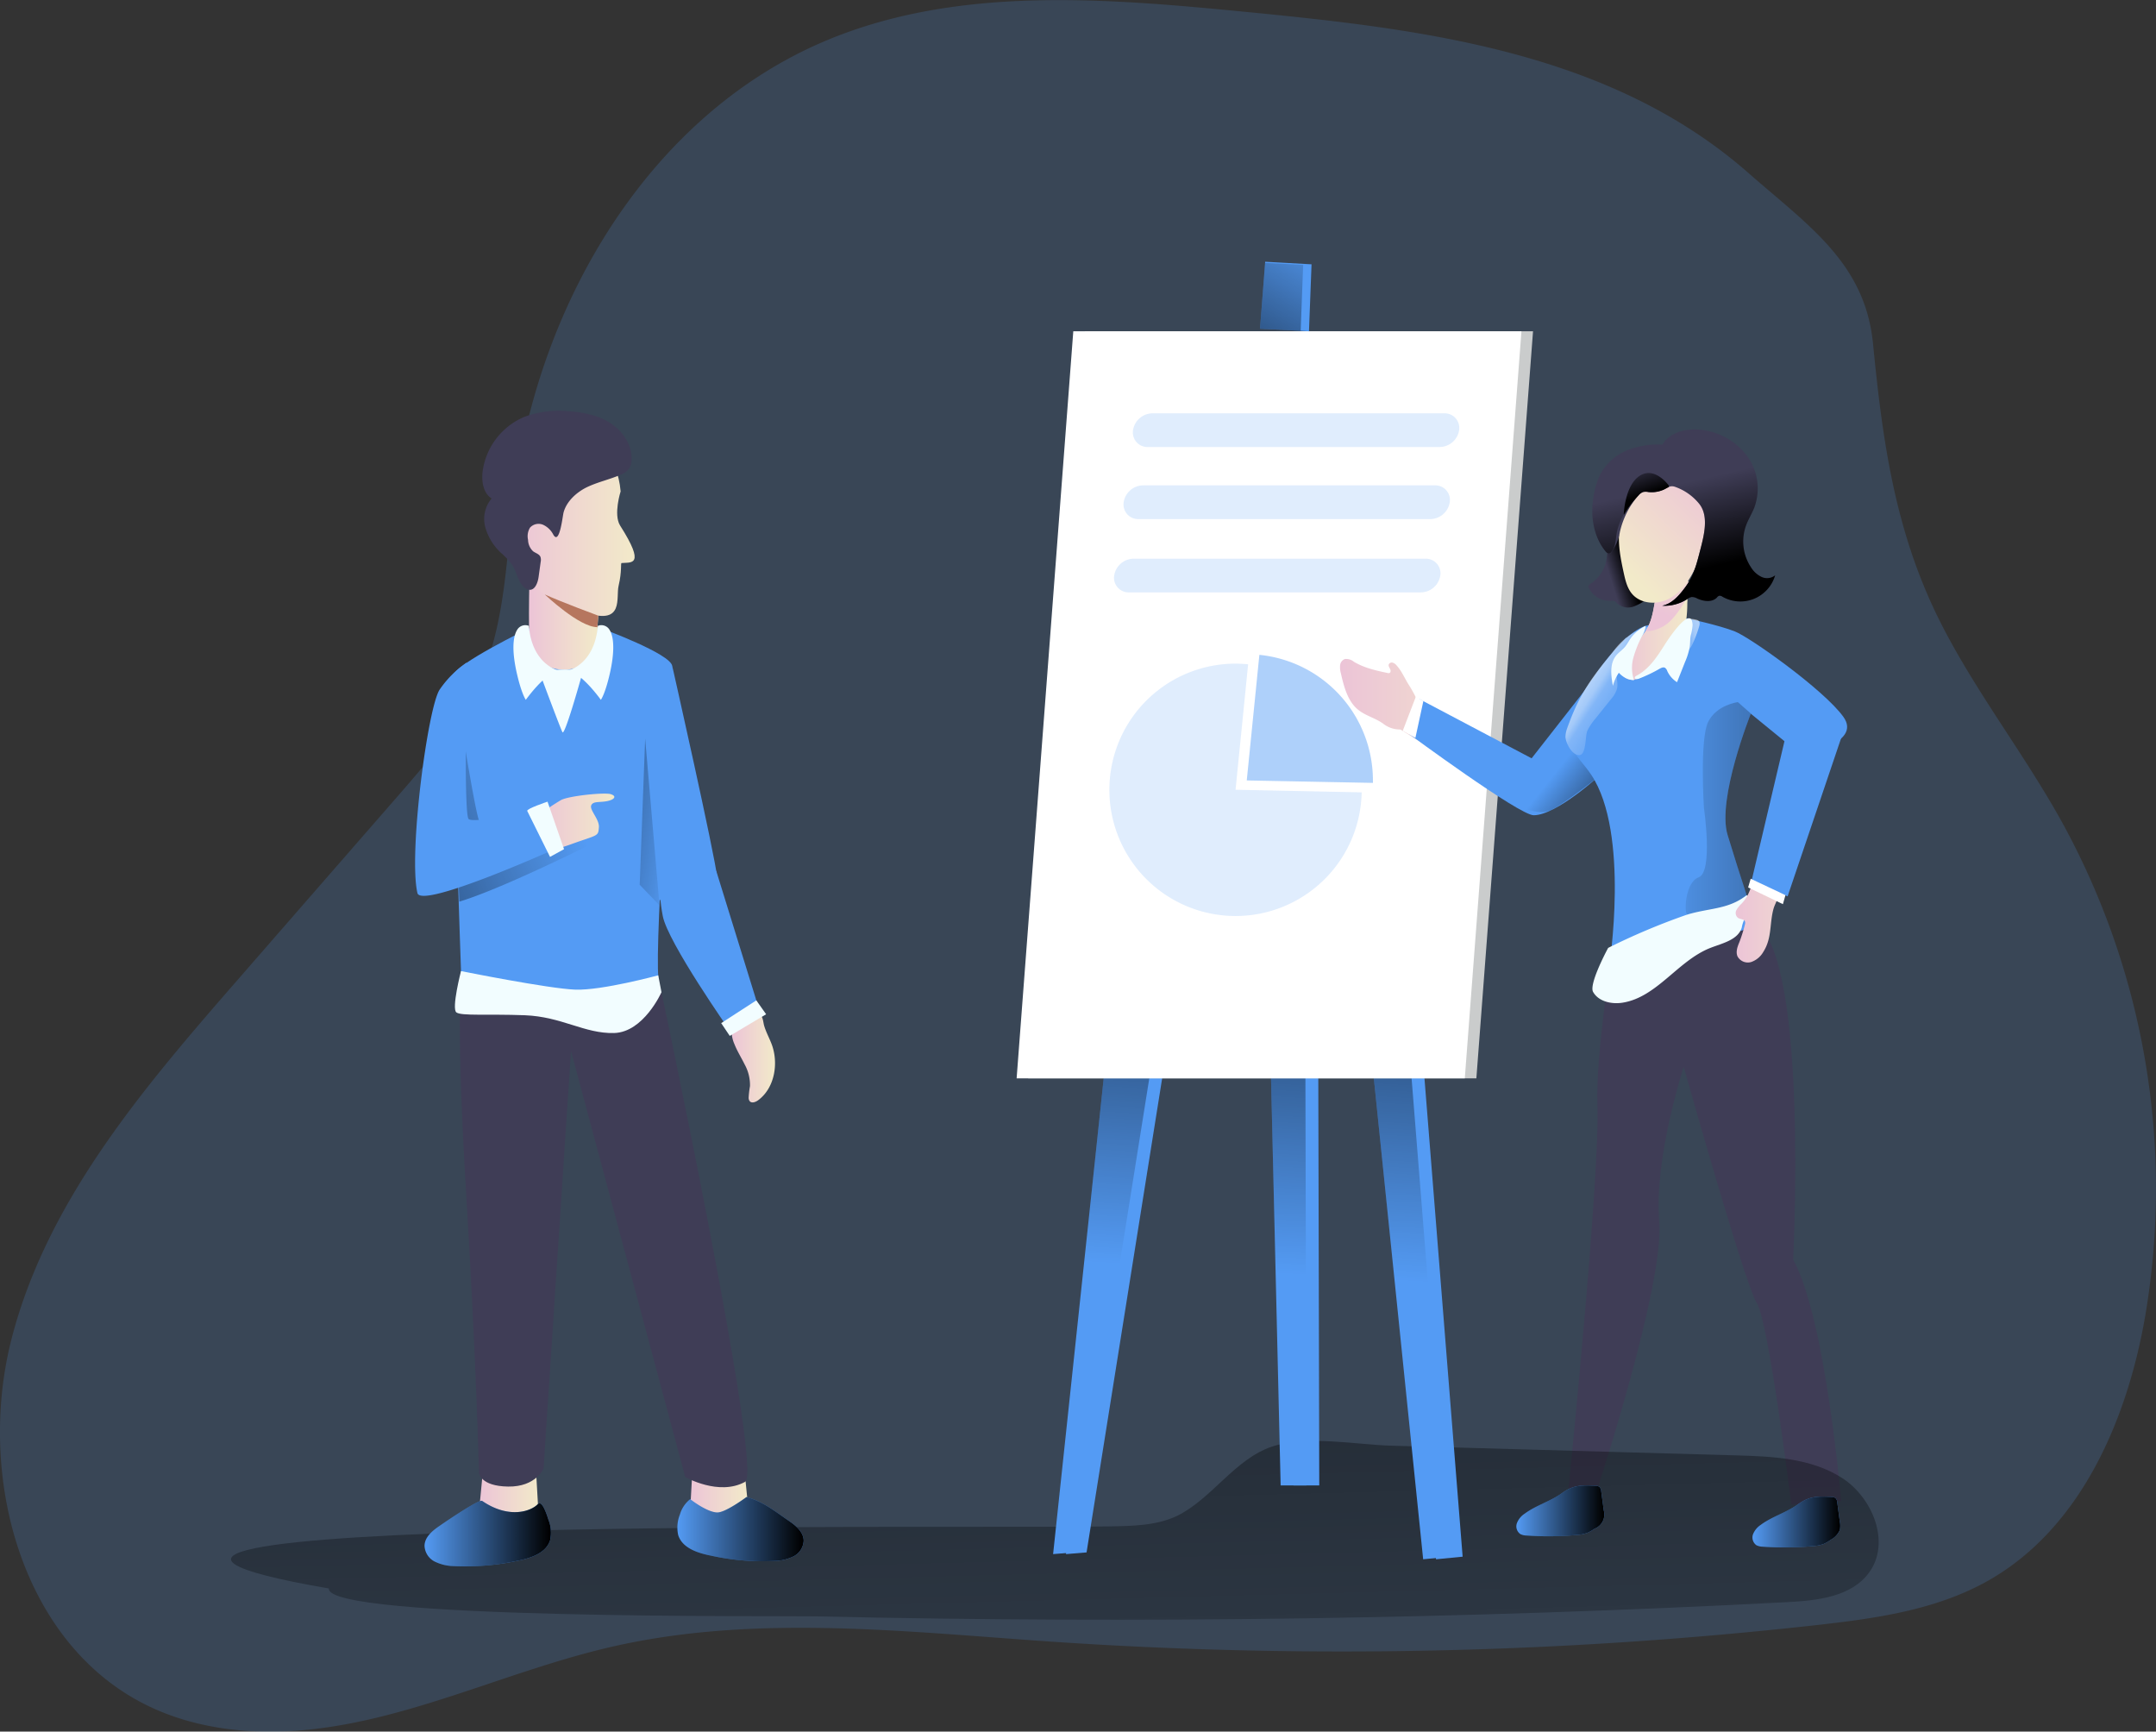 <svg id="Layer_1" data-name="Layer 1" xmlns="http://www.w3.org/2000/svg" xmlns:xlink="http://www.w3.org/1999/xlink" width="581.04" height="466.59" viewBox="0 0 581.04 466.59">
  <rect x="0" y="0" width="581.04" height="466.59" fill="#333333" stroke="none"/>
  <defs>
    <linearGradient id="linear-gradient" x1="281.42" y1="247.07" x2="290.8" y2="610.46" gradientUnits="userSpaceOnUse">
      <stop offset="0.01"/>
      <stop offset="0.13" stop-opacity="0.69"/>
      <stop offset="1" stop-opacity="0"/>
    </linearGradient>
    <linearGradient id="linear-gradient-2" x1="341.82" y1="343.05" x2="350.61" y2="196.35" gradientUnits="userSpaceOnUse">
      <stop offset="0" stop-opacity="0"/>
      <stop offset="0.99"/>
    </linearGradient>
    <linearGradient id="linear-gradient-3" x1="364.34" y1="261.02" x2="414.95" y2="261.02" gradientUnits="userSpaceOnUse">
      <stop offset="0" stop-color="#ecc4d7"/>
      <stop offset="0.42" stop-color="#efd4d1"/>
      <stop offset="1" stop-color="#f2eac9"/>
    </linearGradient>
    <linearGradient id="linear-gradient-4" x1="430.65" y1="262.94" x2="453.89" y2="281.38" xlink:href="#linear-gradient-2"/>
    <linearGradient id="linear-gradient-5" x1="448.46" y1="240.16" x2="465.9" y2="235.56" gradientUnits="userSpaceOnUse">
      <stop offset="0.02" stop-color="#fff" stop-opacity="0"/>
      <stop offset="0.58" stop-color="#fff" stop-opacity="0.39"/>
      <stop offset="0.68" stop-color="#fff" stop-opacity="0.68"/>
      <stop offset="1" stop-color="#fff"/>
    </linearGradient>
    <linearGradient id="linear-gradient-6" x1="448.08" y1="283.02" x2="561.69" y2="283.02" xlink:href="#linear-gradient-2"/>
    <linearGradient id="linear-gradient-7" x1="436.64" y1="219.12" x2="441.93" y2="217.48" xlink:href="#linear-gradient-2"/>
    <linearGradient id="linear-gradient-8" x1="439.99" y1="232.43" x2="458.18" y2="232.43" xlink:href="#linear-gradient-3"/>
    <linearGradient id="linear-gradient-9" x1="451.45" y1="230.63" x2="462.82" y2="209.2" xlink:href="#linear-gradient-3"/>
    <linearGradient id="linear-gradient-10" x1="464.43" y1="193.39" x2="440.37" y2="217.92" xlink:href="#linear-gradient-3"/>
    <linearGradient id="linear-gradient-11" x1="453.7" y1="196.03" x2="459.08" y2="219.46" xlink:href="#linear-gradient-2"/>
    <linearGradient id="linear-gradient-12" x1="471.05" y1="293.18" x2="499.68" y2="293.18" xlink:href="#linear-gradient-3"/>
    <linearGradient id="linear-gradient-13" x1="475.53" y1="475.32" x2="499.16" y2="475.32" xlink:href="#linear-gradient-2"/>
    <linearGradient id="linear-gradient-14" x1="411.9" y1="472.31" x2="435.53" y2="472.31" xlink:href="#linear-gradient-2"/>
    <linearGradient id="linear-gradient-15" x1="355.96" y1="62.73" x2="318.94" y2="125.2" xlink:href="#linear-gradient-2"/>
    <linearGradient id="linear-gradient-16" x1="443.26" y1="189.76" x2="446.47" y2="198.87" xlink:href="#linear-gradient-2"/>
    <linearGradient id="linear-gradient-17" x1="445.5" y1="256.41" x2="428.98" y2="245.73" xlink:href="#linear-gradient-5"/>
    <linearGradient id="linear-gradient-18" x1="189.05" y1="468.44" x2="204.76" y2="468.44" xlink:href="#linear-gradient-3"/>
    <linearGradient id="linear-gradient-19" x1="132.38" y1="469.73" x2="148.51" y2="469.73" xlink:href="#linear-gradient-3"/>
    <linearGradient id="linear-gradient-20" x1="150.74" y1="267.54" x2="49.39" y2="310.76" xlink:href="#linear-gradient-2"/>
    <linearGradient id="linear-gradient-21" x1="147.82" y1="286.53" x2="168.73" y2="286.53" xlink:href="#linear-gradient-3"/>
    <linearGradient id="linear-gradient-22" x1="145.78" y1="233.32" x2="164.5" y2="233.32" xlink:href="#linear-gradient-3"/>
    <linearGradient id="linear-gradient-23" x1="141.56" y1="208.92" x2="174.27" y2="208.92" xlink:href="#linear-gradient-3"/>
    <linearGradient id="linear-gradient-24" x1="200.44" y1="349.74" x2="212.1" y2="349.74" xlink:href="#linear-gradient-3"/>
    <linearGradient id="linear-gradient-25" x1="184.4" y1="223.03" x2="129.56" y2="213.19" xlink:href="#linear-gradient-2"/>
    <linearGradient id="linear-gradient-26" x1="117.64" y1="478.44" x2="151.74" y2="478.44" xlink:href="#linear-gradient-2"/>
    <linearGradient id="linear-gradient-27" x1="185.72" y1="477.25" x2="219.82" y2="477.25" xlink:href="#linear-gradient-2"/>
  </defs>
  <title>Team Presentation</title>
  <path d="M527,234.49c9.27,17.83,21.66,33.86,31.47,51.39a205,205,0,0,1,22.88,134c-4.9,28.23-17.56,57.39-42.57,71.38-14,7.83-30.31,10.08-46.24,11.85a1154.78,1154.78,0,0,1-206.78,4.38c-39.28-2.7-79.25-7.36-117.62,1.43-29.29,6.71-57,21.15-87,22.75-12.71.67-25.72-1.07-37.25-6.46C9,508.9-3.26,462.91,6.42,425.66S42.18,358,67.47,329q21.39-24.56,42.79-49.09c8.69-10,17.53-20.16,22.7-32.32,6.58-15.45,6.72-32.73,8.85-49.38,6.59-51.48,36.56-102.37,84.5-122.26,35.35-14.66,75.25-11.2,113.34-7.48,47.39,4.62,97.6,10.7,134.78,43.34,16.05,14.1,31.44,24.19,33.58,46C510.67,185,514.14,209.77,527,234.49Z" transform="translate(-3.23 -65.2)" fill="#549bf4" opacity="0.18" style="isolation: isolate"/>
  <path d="M437.67,322.23s-4.43,26.81-3.94,40.84c.7,19.78-7.78,103.16-7.78,103.16l7.58.74s18.32-55.69,16.86-72.67,6.6-41.65,6.6-41.65,16.49,58.72,19.69,63.64S486,470.66,486,470.66l13.42-1s-4.19-49.33-12.94-65.07c0,0,4.19-79.82-9.81-90.52S437.67,322.23,437.67,322.23Z" transform="translate(-3.23 -65.2)" fill="#3f3d56"/>
  <path d="M320.5,473.63c-5.6,2.68-12,2.74-18.23,2.86-33,.68-324.64-3-210.4,16.73-1,8.47,122.66,7.31,131.19,7.51q131,3,261.91-3.83c8.07-.42,17.25-1.44,22-8,5.83-8,1-20.13-7.34-25.48s-18.79-5.8-28.69-6.07l-92.62-2.6c-9.81-.27-22.76-2.92-32.31.25C336,458.37,329.86,469,320.5,473.63Z" transform="translate(-3.23 -65.2)" fill="url(#linear-gradient)"/>
  <polygon points="301.17 288.26 287.28 418.76 292.83 418.3 313.2 290.57 322.68 252.16 345.13 253.09 348.6 400.25 355.54 400.25 355.19 252.05 369.77 252.05 387.01 420.15 394.18 419.45 379.83 239.67 327.54 223.94 298.85 251.24 301.17 288.26" fill="#549bf4"/>
  <polygon points="297.69 288.26 283.81 418.76 289.36 418.3 309.73 290.57 319.21 252.16 341.66 253.09 345.13 400.25 352.07 400.25 351.72 252.05 366.3 252.05 383.54 420.15 390.71 419.45 376.36 239.67 324.07 223.94 295.38 251.24 297.69 288.26" fill="#549bf4"/>
  <polygon points="297.69 288.26 283.81 418.76 289.36 418.3 309.73 290.57 319.21 252.16 341.66 253.09 345.13 400.25 352.07 400.25 351.72 252.05 366.3 252.05 383.54 420.15 390.71 419.45 376.36 239.67 324.07 223.94 295.38 251.24 297.69 288.26" fill="url(#linear-gradient-2)"/>
  <polygon points="397.88 290.57 277.1 290.57 292.37 89.27 413.15 89.27 397.88 290.57" fill="#cacccc"/>
  <polygon points="394.76 290.57 273.98 290.57 289.25 89.27 410.03 89.27 394.76 290.57" fill="#fff"/>
  <path d="M370.2,278.7a34,34,0,1,1-34-34.68c1.15,0,2.28.07,3.4.18L336.21,278Z" transform="translate(-3.23 -65.2)" fill="#549bf4" opacity="0.18" style="isolation: isolate"/>
  <path d="M408.4,279l-27.77-17.24A7.27,7.27,0,0,1,376,260.2c-1.94-1.41-4.27-2-6.24-3.37-3.21-2.22-4.3-6.39-5.16-10.19a5.93,5.93,0,0,1-.21-2.21,2,2,0,0,1,1.3-1.66,3.33,3.33,0,0,1,2.44.76c2.74,1.64,5.92,2.35,9,3a.91.91,0,0,0,.59,0c.37-.18.32-.73.13-1.1s-.47-.76-.36-1.17a.88.88,0,0,1,1.05-.51,2.14,2.14,0,0,1,1.05.73c1.48,1.6,2.29,3.73,3.48,5.52a35.49,35.49,0,0,1,2.4,4.57l26.9,15.1S420.26,281.5,408.4,279Z" transform="translate(-3.23 -65.2)" fill="url(#linear-gradient-3)"/>
  <path d="M441.54,236.9,416,269.53l-30.31-16L383,263s29.65,21.87,33.55,21.87c6.24,0,18.1-11,18.1-11Z" transform="translate(-3.23 -65.2)" fill="#549bf4"/>
  <path d="M441.54,237,416,269.64l-5.55,1.68V281.5s6.6,3.59,10.24,2.2S434.6,274,434.6,274Z" transform="translate(-3.23 -65.2)" fill="url(#linear-gradient-4)"/>
  <path d="M488.63,268.58l-13.56-11.07s-9.18,23-6.26,32.65c1.49,4.93,3.51,11.27,5.14,16.27,1.55,4.8,2.74,8.37,2.74,8.37l-39.81,11s5.69-36.09-4.81-51.83c-3.36-5-9.19-9.48-6.27-15.16s14.79-25,22.34-25.21c0,0,6.52,3.41,9.52-1.84,0,0,8.9,1.9,13.12,3.58s24,15.74,29.23,23S488.63,268.58,488.63,268.58Z" transform="translate(-3.23 -65.2)" fill="#549bf4"/>
  <path d="M459.13,239.22a11,11,0,0,1-4.22,4.13,30,30,0,0,1-5.5,2.34c3.3-3.85,6.6-7.92,8-12.79.12-.41.26-.87.64-1a1.33,1.33,0,0,1,.74,0c2.22.29,2.9.41,2.27,2.39A30.5,30.5,0,0,1,459.13,239.22Z" transform="translate(-3.23 -65.2)" opacity="0.69" fill="url(#linear-gradient-5)" style="isolation: isolate"/>
  <path d="M468.81,290.16c1.49,4.93,3.51,11.27,5.14,16.27l-5.74,4s-9.26.69-10.18,1.16-.93-8.57,3-10,1.4-18.74,1.4-18.74-1.16-18.51,1.15-23.14,8-5.32,8-5.32l3.51,3.08S465.89,280.54,468.81,290.16Z" transform="translate(-3.23 -65.2)" fill="url(#linear-gradient-6)"/>
  <path d="M436.63,320.61c-1.05,1.93-5.13,9.93-4.07,11.85,1.46,2.62,5,3.38,7.92,2.92,9.29-1.45,14.94-11.33,23.69-14.76,3.25-1.27,7.42-2.13,8.46-5.46a7.92,7.92,0,0,1,.74-2.28c.43-.6,1.16-.95,1.57-1.57a3.63,3.63,0,0,0-1-4.88c-5.16,4-10.33,3.35-16.5,5.38A178.62,178.62,0,0,0,436.63,320.61Z" transform="translate(-3.23 -65.2)" fill="#f2fdff"/>
  <path d="M436.86,210.78c-.48,2.22-.34,4.56-1.07,6.71a10.3,10.3,0,0,1-4,5.09c-.23.16-.5.36-.5.65a.73.73,0,0,0,.09.32,6.24,6.24,0,0,0,5.9,3.55,2.18,2.18,0,0,1,1.08.09,2.58,2.58,0,0,1,.68.6,4.45,4.45,0,0,0,4.39.86,13,13,0,0,0,4-2.35c.29-.21.6-.48.59-.84a1.15,1.15,0,0,0-.27-.62,19.23,19.23,0,0,1-3.62-8.48c-.32-2.59.15-5.31-.76-7.76C441.56,203.71,437.58,207.46,436.86,210.78Z" transform="translate(-3.23 -65.2)" fill="#3f3d56"/>
  <path d="M436.86,210.78c-.48,2.22-.34,4.56-1.07,6.71a10.3,10.3,0,0,1-4,5.09c-.23.16-.5.36-.5.65a.73.73,0,0,0,.09.32,6.24,6.24,0,0,0,5.9,3.55,2.18,2.18,0,0,1,1.08.09,2.58,2.58,0,0,1,.68.6,4.45,4.45,0,0,0,4.39.86,13,13,0,0,0,4-2.35c.29-.21.6-.48.59-.84a1.15,1.15,0,0,0-.27-.62,19.23,19.23,0,0,1-3.62-8.48c-.32-2.59.15-5.31-.76-7.76C441.56,203.71,437.58,207.46,436.86,210.78Z" transform="translate(-3.23 -65.2)" fill="url(#linear-gradient-7)"/>
  <path d="M449.22,227.22c-.46,2.74-.92,5.51-2.39,7.79,0,0-.05.06-.07.1.28-1.11,1.69-6.48,2-7.11A5.62,5.62,0,0,1,449.22,227.22Z" transform="translate(-3.23 -65.2)" fill="none"/>
  <path d="M458.17,219.94c0,.64,0,1.27-.05,1.91-.05,1.33-.08,2.66-.11,4,0,.61,0,1.22-.05,1.83a33.88,33.88,0,0,1-.53,6.12,17.42,17.42,0,0,1-5.09,9.13,35.68,35.68,0,0,1-5.1,3.76,10.27,10.27,0,0,1-3.3,1.59,3.39,3.39,0,0,1-3.36-1c-.9-1.13-.65-2.8-.05-4.12,1.4-3.1,4.36-5.2,6.23-8h0s.05-.06.07-.1c1.47-2.28,1.93-5,2.39-7.79.66-4,1.32-7.87,5-10.14a2.84,2.84,0,0,1,2.9-.3C458.12,217.41,458.2,218.78,458.17,219.94Z" transform="translate(-3.23 -65.2)" fill="url(#linear-gradient-8)"/>
  <path d="M459.1,222.58a6,6,0,0,1-1,3.19.35.35,0,0,1-.05.08,26.73,26.73,0,0,1-4.35,6.34,9.8,9.8,0,0,1-6.94,3.12,1.21,1.21,0,0,1,0-.19h0s.05-.06.07-.1c1.47-2.28,1.93-5,2.39-7.79,1-1.43,2.63-2.29,4.08-3.33s3.07-2.1,4.82-2h.32a.72.72,0,0,1,.45.15A.79.79,0,0,1,459.1,222.58Z" transform="translate(-3.23 -65.2)" fill="url(#linear-gradient-9)"/>
  <path d="M440.8,203.86c-2.2,4.82-1.12,10.44,0,15.62.44,2,.93,4.18,2.29,5.77,2.2,2.56,6.22,2.93,9.31,1.57,4.74-2.08,7.29-7.18,9.22-12,1.62-4,3.09-8.19,3.3-12.52s-1-8.9-4.12-11.92a8.66,8.66,0,0,0-4.23-2.38c-2.65-.55-5.34.52-7.8,1.64-3,1.35-6,2.92-7.88,5.58-2.95,4.16-2.31,9.79-1.56,14.84" transform="translate(-3.23 -65.2)" fill="url(#linear-gradient-10)"/>
  <path d="M447.41,197.77a3.61,3.61,0,0,0-1.39,0,3,3,0,0,0-1.23.9,22.7,22.7,0,0,0-5,9.88,12.41,12.41,0,0,1-2.27,5.39,1,1,0,0,1-.66.44c-.38,0-.69-.27-.93-.56-4-4.89-4.35-11.94-2.51-18a16.78,16.78,0,0,1,1.27-3.14,14.33,14.33,0,0,1,7.13-6.18,22.29,22.29,0,0,1,9.43-1.49c2-3.39,6.48-4.44,10.38-4a18,18,0,0,1,12.4,7A14.85,14.85,0,0,1,476,202c-.64,1.63-1.6,3.13-2.21,4.77a12.66,12.66,0,0,0,1.4,11.42,6.75,6.75,0,0,0,2.81,2.49,3.51,3.51,0,0,0,3.59-.43A9.75,9.75,0,0,1,467.44,226a1.26,1.26,0,0,0-.92-.25,1.53,1.53,0,0,0-.58.47c-1.3,1.36-3.57,1-5.29.27a2.93,2.93,0,0,0-1.53-.41,3,3,0,0,0-1.21.58,11.26,11.26,0,0,1-6.73,1.75c2.56-.48,4.44-2.61,6-4.67,2.54-3.31,3.25-6.47,4.31-10.51s2.28-9.08-.36-12.32a14.57,14.57,0,0,0-6.61-4.58c-1.27-.35-1.89.28-3,.8A8,8,0,0,1,447.41,197.77Z" transform="translate(-3.23 -65.2)" fill="#3f3d56"/>
  <path d="M481.63,220.22A9.76,9.76,0,0,1,467.44,226a1.22,1.22,0,0,0-.92-.26,1.38,1.38,0,0,0-.58.47c-1.31,1.35-3.58,1.05-5.29.27a2.93,2.93,0,0,0-1.53-.41,3.07,3.07,0,0,0-1.21.57,11.18,11.18,0,0,1-6.73,1.76c2.56-.48,4.44-2.61,6-4.67,2.55-3.32,3.27-6.47,4.31-10.51s2.28-9.08-.34-12.32a14.57,14.57,0,0,0-6.62-4.58,2.35,2.35,0,0,0-1.59.08c-.44.17-.86.46-1.42.72a8,8,0,0,1-4.14.61,3.37,3.37,0,0,0-1.38,0,2.88,2.88,0,0,0-1.23.91,27.88,27.88,0,0,0-3.91,5.14,15.86,15.86,0,0,0-1.76,4.25c-.51,2-.25,4.28-1.58,5.87a1,1,0,0,1-.67.44c-.37,0-.68-.27-.92-.56-4-4.89-4.35-11.94-2.5-18a16.81,16.81,0,0,1,1.25-3.15,14.37,14.37,0,0,1,7.14-6.17,22.29,22.29,0,0,1,9.43-1.49c2-3.39,6.48-4.44,10.38-4a18,18,0,0,1,12.4,7A14.89,14.89,0,0,1,476,202c-.64,1.62-1.59,3.12-2.2,4.76a12.63,12.63,0,0,0,1.4,11.42,6.68,6.68,0,0,0,2.81,2.49A3.51,3.51,0,0,0,481.63,220.22Z" transform="translate(-3.23 -65.2)" fill="url(#linear-gradient-11)"/>
  <path d="M499.68,262.76c.12.06-3.21,8.23-3.4,8.71l-10.34,26.47-3.85,9.87c-.29.75-.7,1.53-.91,2.3-1.08,3.93-.38,7.85-2.71,11.53a6.07,6.07,0,0,1-3.27,2.77,3.16,3.16,0,0,1-3.72-1.53c-.51-1.22,0-2.61.52-3.85a38.9,38.9,0,0,0,1.51-4.85,1.3,1.3,0,0,0,0-.65c-.2-.71-1.25-.59-1.88-1a1.69,1.69,0,0,1-.44-2.1,7.22,7.22,0,0,1,1.46-1.81c2.37-2.54,2.86-5.71,3.64-8.94q1.26-5.28,2.57-10.55c1.25-5.08,2.52-10.17,3.88-15.23.61-2.27,1-6.14,2.51-8.05C486.66,264.15,494.13,260,499.68,262.76Z" transform="translate(-3.23 -65.2)" fill="url(#linear-gradient-12)"/>
  <path d="M414.12,473.07a5.36,5.36,0,0,0-2.08,2.54,2.54,2.54,0,0,0,.91,2.94,3.8,3.8,0,0,0,1.7.4,82.74,82.74,0,0,0,13.45-.15,10,10,0,0,0,3-.6,11.27,11.27,0,0,0,1.87-1.09,4.1,4.1,0,0,0,2.47-4.94l-.68-5.11a1.85,1.85,0,0,0-.48-1.21,1.79,1.79,0,0,0-1.12-.31c-3.84-.18-5.94-.19-9,2S417.21,470.79,414.12,473.07Z" transform="translate(-3.23 -65.2)" fill="#549bf4"/>
  <path d="M477.75,476.08a5.44,5.44,0,0,0-2.08,2.53,2.55,2.55,0,0,0,.91,2.95,4,4,0,0,0,1.7.4,83.89,83.89,0,0,0,13.45-.15,10,10,0,0,0,3-.6,10.66,10.66,0,0,0,1.87-1.1,5.47,5.47,0,0,0,2.45-2.63,5.57,5.57,0,0,0,0-2.3l-.68-5.11a1.83,1.83,0,0,0-.48-1.21,1.79,1.79,0,0,0-1.12-.31c-3.84-.19-5.94-.2-9,2S480.84,473.8,477.75,476.08Z" transform="translate(-3.23 -65.2)" fill="#549bf4"/>
  <path d="M477.75,476.08a5.44,5.44,0,0,0-2.08,2.53,2.55,2.55,0,0,0,.91,2.95,4,4,0,0,0,1.7.4,83.89,83.89,0,0,0,13.45-.15,10,10,0,0,0,3-.6,10.66,10.66,0,0,0,1.87-1.1,5.47,5.47,0,0,0,2.45-2.63,5.57,5.57,0,0,0,0-2.3l-.68-5.11a1.83,1.83,0,0,0-.48-1.21,1.79,1.79,0,0,0-1.12-.31c-3.84-.19-5.94-.2-9,2S480.84,473.8,477.75,476.08Z" transform="translate(-3.23 -65.2)" fill="url(#linear-gradient-13)"/>
  <path d="M414.12,473.07a5.36,5.36,0,0,0-2.08,2.54,2.54,2.54,0,0,0,.91,2.94,3.8,3.8,0,0,0,1.7.4,82.74,82.74,0,0,0,13.45-.15,10,10,0,0,0,3-.6,11.27,11.27,0,0,0,1.87-1.09,4.1,4.1,0,0,0,2.47-4.94l-.68-5.11a1.85,1.85,0,0,0-.48-1.21,1.79,1.79,0,0,0-1.12-.31c-3.84-.18-5.94-.19-9,2S417.21,470.79,414.12,473.07Z" transform="translate(-3.23 -65.2)" fill="url(#linear-gradient-14)"/>
  <polygon points="353.46 71.22 352.77 89.27 350.53 89.14 339.58 88.58 340.94 70.83 340.96 70.53 353.46 71.22" fill="#549bf4"/>
  <polygon points="351.2 71.39 350.53 89.14 339.58 88.58 340.94 70.83 351.2 71.39" fill="url(#linear-gradient-15)"/>
  <path d="M453,196.44c-.44.17-.86.46-1.42.72a8,8,0,0,1-4.14.61,3.37,3.37,0,0,0-1.38,0,2.88,2.88,0,0,0-1.23.91,27.88,27.88,0,0,0-3.91,5.14l-.09,0s.24-7.82,4.32-10.43,7.8,2.61,7.8,2.61Z" transform="translate(-3.23 -65.2)" fill="url(#linear-gradient-16)"/>
  <path d="M431,262.15a15.28,15.28,0,0,1,2.18-3.29l4.22-5.27a7.34,7.34,0,0,0,1.62-2.82c.3-1.31-.14-2.65-.15-4,0-2.84,1.81-5.39,4-7.18.24-.19,4.23-4.93,4.35-5.21.34-.82-2.44.51-3.21,1-4.08,2.34-5.29,4.51-6.94,6.51-5.59,6.76-8.5,11.18-11.45,19.44a7.32,7.32,0,0,0-.5,2.34c0,1.63,1.77,5.12,3.77,5C430.75,268.57,430.42,263.59,431,262.15Z" transform="translate(-3.23 -65.2)" opacity="0.69" fill="url(#linear-gradient-17)" style="isolation: isolate"/>
  <path d="M391.25,185.65H312.58a3.93,3.93,0,0,1-4-4.54h0a5.37,5.37,0,0,1,5.21-4.54h78.67a3.93,3.93,0,0,1,4,4.54h0A5.37,5.37,0,0,1,391.25,185.65Z" transform="translate(-3.23 -65.2)" fill="#549bf4" opacity="0.18" style="isolation: isolate"/>
  <path d="M388.73,205.07H310.06a3.94,3.94,0,0,1-4-4.55h0a5.38,5.38,0,0,1,5.21-4.54h78.67a3.94,3.94,0,0,1,4,4.54h0A5.38,5.38,0,0,1,388.73,205.07Z" transform="translate(-3.23 -65.2)" fill="#549bf4" opacity="0.18" style="isolation: isolate"/>
  <path d="M386.17,224.82H307.5a3.94,3.94,0,0,1-4-4.54h0a5.38,5.38,0,0,1,5.22-4.54h78.67a3.94,3.94,0,0,1,4,4.54h0A5.38,5.38,0,0,1,386.17,224.82Z" transform="translate(-3.23 -65.2)" fill="#549bf4" opacity="0.18" style="isolation: isolate"/>
  <path d="M373.23,275.49a4.86,4.86,0,0,1,0,.66l-34-.66,3.4-33.84A34,34,0,0,1,373.23,275.49Z" transform="translate(-3.23 -65.2)" fill="#549bf4" opacity="0.47" style="isolation: isolate"/>
  <g>
    <g>
      <path d="M203.79,460.54l1,10.11s-3.88,5.86-8.93,6.24-6.78-2.05-6.78-2.05l.83-14.88" transform="translate(-3.23 -65.2)" fill="url(#linear-gradient-18)"/>
      <path d="M133.37,461.61l-1,10.39s4,6,9.17,6.4,7-2.1,7-2.1L147.66,461" transform="translate(-3.23 -65.2)" fill="url(#linear-gradient-19)"/>
      <path d="M145.81,234.49s-20.09,9.7-20.55,12.88,2.28,81.41,2.28,81.41,6.52,8.46,26.49,8.46c20.47,0,27-5.72,26.65-8.58-1.13-9.9,4.17-80.68,3.72-84s-19-10.11-19-10.11Z" transform="translate(-3.23 -65.2)" fill="#549bf4"/>
      <path d="M158.31,284.13s-24.2,4.34-25.7,2.83c-1.35-1.35-7.17-40.79-7.35-39.59-.32,2.29,1,39.85,1.76,60.78,12.42-3.76,38.42-16.94,38.42-16.94A27.72,27.72,0,0,0,158.31,284.13Z" transform="translate(-3.23 -65.2)" fill="url(#linear-gradient-20)"/>
      <path d="M149,284.41a56.53,56.53,0,0,1,5.46-3.65c2.11-1.12,11.66-2.1,13.37-1.57s1,1.5-1.07,1.89-3.77-.05-4.21,1.18,2.26,3.74,2.08,5.88-.12,2-5,3.66-9.49,3.93-10.74.15S147.32,285,149,284.41Z" transform="translate(-3.23 -65.2)" fill="url(#linear-gradient-21)"/>
      <path d="M145.88,222.34s-.15,7-.07,12.15c.06,3.82,1.37,11.17,9.52,11.17s9.09-9.36,8.95-11.17c-.1-1.31.53-4,0-8.16C163.74,221.87,146.33,219.23,145.88,222.34Z" transform="translate(-3.23 -65.2)" fill="url(#linear-gradient-22)"/>
      <path d="M145.76,233.84a2.55,2.55,0,0,0-3.21,1.17c-1.23,2.05-1.3,6.16,0,11.76s2.39,7,2.39,7,5.34-7.55,9.09-7.86C154,246,146.64,244.5,145.76,233.84Z" transform="translate(-3.23 -65.2)" fill="#f2fdff"/>
      <path d="M164.34,233.84a2.56,2.56,0,0,1,3.22,1.17c1.22,2.05,1.29,6.16,0,11.76s-2.4,7-2.4,7-5.34-7.55-9.09-7.86C156.07,246,163.47,244.5,164.34,233.84Z" transform="translate(-3.23 -65.2)" fill="#f2fdff"/>
      <path d="M127.54,328.78s-1.49,11.59,1.36,58.69c2.66,43.87,3.42,74.6,3.42,74.6s.29,3.58,7.85,3.69,9.55-4.89,9.55-4.89l7.39-112.52,30.78,114.83s9.07,5.22,16.15,1.3c5-2.78-23.36-135.82-23.36-135.82S156.42,342,127.54,328.78Z" transform="translate(-3.23 -65.2)" fill="#3f3d56"/>
      <path d="M129,243.73a27.74,27.74,0,0,0-7.28,7.28c-3.18,4.7-8.43,44.13-6,54.81,1,4.51,38.21-12.35,38.21-12.35s-.87-7.56-4.81-10.14c0,0-18.24,3.92-19.6,2.55S129,243.73,129,243.73Z" transform="translate(-3.23 -65.2)" fill="#549bf4"/>
      <path d="M170.49,197.6s-2,6.24-.14,9.21c7,11,3,9.86.4,10.1-.32,0,.14,2.11-.81,6.14-.75,3.18,1.49,10.43-8.31,7.39-2.8-.87-16.4-4.69-17.36-13.12-1.21-10.52-7.67-23.86,5.07-28.3C164.62,183.68,169.6,187.82,170.49,197.6Z" transform="translate(-3.23 -65.2)" fill="url(#linear-gradient-23)"/>
      <path d="M164.46,231.09s-9.93-3.67-14.42-5.72c0,0,9.35,8.88,14.17,8.81Z" transform="translate(-3.23 -65.2)" fill="#b6765e"/>
      <path d="M184.4,244.64s11.44,50.61,12.14,57.13-7.63,9.77-11.36,8.71c-8.27-2.33-7-16.47-7-16.47Z" transform="translate(-3.23 -65.2)" fill="#549bf4"/>
      <path d="M196.27,299.91l11.62,37.53L200,343.05S183.17,319.1,181.84,312s-1.81-16.89,5.21-16.71" transform="translate(-3.23 -65.2)" fill="#549bf4"/>
      <path d="M211.18,346.53c-.62-1.63-1.5-3.22-2-4.91-.29-1-.25-2.09-1-3-2.31-2.81-6.42-1-7.45,1.93a8.8,8.8,0,0,0,.43,6c.75,1.9,1.85,3.63,2.75,5.46a11.47,11.47,0,0,1,1.44,5.86,25,25,0,0,0-.36,3.09,1.55,1.55,0,0,0,.27.94c.54.66,1.61.27,2.29-.24C212.11,358.29,213.08,351.51,211.18,346.53Z" transform="translate(-3.23 -65.2)" fill="url(#linear-gradient-24)"/>
      <polygon points="196.67 279.13 194.36 275.68 203.83 269.55 206.47 273.29 196.67 279.13" fill="#f2fdff"/>
      <path d="M150.79,281.21l4.45,12.8-3.78,2.08s-5.86-11.8-6.14-12.38S150.79,281.21,150.79,281.21Z" transform="translate(-3.23 -65.2)" fill="#f2fdff"/>
    </g>
    <polygon points="173.87 199.02 172.4 238.4 177.73 243.95 173.87 199.02" fill="url(#linear-gradient-25)"/>
    <path d="M149,247.35s5.21,14,5.81,15.14,5-14.6,5-14.6,1.75-2.55-5.35-2.26A9.56,9.56,0,0,0,149,247.35Z" transform="translate(-3.23 -65.2)" fill="#f2fdff"/>
    <path d="M180.62,328s-15.15,4.12-22.35,3.86-30.8-5-30.8-5S124.85,337,126.23,338s8.43.38,18.43.76,16.09,5,24.07,4.79,12.77-11,12.77-11Z" transform="translate(-3.23 -65.2)" fill="#f2fdff"/>
    <path d="M133.17,469.62c-.67-.46-7.6,4.05-11.36,6.65-2,1.35-4.12,3.06-4.17,5.44a5,5,0,0,0,2.73,4.25,12.17,12.17,0,0,0,5.12,1.23,66.3,66.3,0,0,0,17.19-1.43c3.59-.7,7.74-2.06,8.81-5.56a9.4,9.4,0,0,0-.45-5.48c-.59-1.88-1.78-5.37-2.89-4.21C146.24,472.51,140.23,474.48,133.17,469.62Z" transform="translate(-3.23 -65.2)" fill="#549bf4"/>
    <path d="M204.41,468.58c4.41,1.2,7.48,3.7,11.24,6.3,2,1.35,4.12,3.07,4.17,5.44a5,5,0,0,1-2.74,4.25A12.09,12.09,0,0,1,212,485.8a65.87,65.87,0,0,1-17.19-1.43c-3.59-.7-7.74-2.06-8.81-5.56a9.4,9.4,0,0,1,.45-5.48,8.24,8.24,0,0,1,2.79-4.18s4.35,3.45,7.21,3.59C198.7,472.85,204.41,468.58,204.41,468.58Z" transform="translate(-3.23 -65.2)" fill="#549bf4"/>
    <path d="M133.17,469.62c-.67-.46-7.6,4.05-11.36,6.65-2,1.35-4.12,3.06-4.17,5.44a5,5,0,0,0,2.73,4.25,12.17,12.17,0,0,0,5.12,1.23,66.3,66.3,0,0,0,17.19-1.43c3.59-.7,7.74-2.06,8.81-5.56a9.4,9.4,0,0,0-.45-5.48c-.59-1.88-1.78-5.37-2.89-4.21C146.24,472.51,140.23,474.48,133.17,469.62Z" transform="translate(-3.23 -65.2)" fill="url(#linear-gradient-26)"/>
    <path d="M204.41,468.58c4.41,1.2,7.48,3.7,11.24,6.3,2,1.35,4.12,3.07,4.17,5.44a5,5,0,0,1-2.74,4.25A12.09,12.09,0,0,1,212,485.8a65.87,65.87,0,0,1-17.19-1.43c-3.59-.7-7.74-2.06-8.81-5.56a9.4,9.4,0,0,1,.45-5.48,8.24,8.24,0,0,1,2.79-4.18s4.35,3.45,7.21,3.59C198.7,472.85,204.41,468.58,204.41,468.58Z" transform="translate(-3.23 -65.2)" fill="url(#linear-gradient-27)"/>
  </g>
  <path d="M161.11,196.62c3-1.5,6.3-2.17,9.35-3.49a5.27,5.27,0,0,0,2.21-1.51,4.43,4.43,0,0,0,.76-2.56c.15-4-2.37-7.7-5.7-9.85s-7.38-2.94-11.34-3.2a26.66,26.66,0,0,0-11.9,1.54,18.65,18.65,0,0,0-11.2,14.74c-.32,2.66.17,5.78,2.43,7.23a8.57,8.57,0,0,0-1.72,7.69,14.86,14.86,0,0,0,4.2,6.92,19.59,19.59,0,0,1,3.16,3.41c1.22,2,1.5,4.63,3.33,6.07a2.39,2.39,0,0,0,1.12.51c1.58.18,2.35-1.86,2.57-3.45l.56-4.06a2.58,2.58,0,0,0-.07-1.38c-.35-.78-1.35-1-2-1.51a4.37,4.37,0,0,1-1.33-3.06,4.44,4.44,0,0,1,.53-3.29,3.11,3.11,0,0,1,3.54-.76,5.86,5.86,0,0,1,2.73,2.64c1.7,3,2.5-5,2.78-6C155.92,200.33,158.46,198,161.11,196.62Z" transform="translate(-3.23 -65.2)" fill="#3f3d56"/>
  <path d="M444.27,247.27c-.21.11-.46.26-.47.51,0,.44.66.46,1.07.3a39.73,39.73,0,0,0,5.59-2.66c.46-.26,1-.54,1.49-.28a1.74,1.74,0,0,1,.61.88,7,7,0,0,0,2.63,3l2.17-5.48a17.83,17.83,0,0,0,1.27-4.18c.12-1,.07-2,.25-2.93a13.06,13.06,0,0,0,.5-2.81c-.24-5.66-6.37,3.54-7.16,4.76C450.08,241.73,447.91,245.35,444.27,247.27Z" transform="translate(-3.23 -65.2)" fill="#f2fdff"/>
  <path d="M445.71,236.67a30.42,30.42,0,0,0-2.28,5.73,10.32,10.32,0,0,0,.17,6.08,6,6,0,0,1-4.09-2A11.52,11.52,0,0,0,437.9,250c-.5-2.75-.91-5.89.82-8.09.72-.92,1.74-1.56,2.48-2.46.55-.67.93-1.45,1.42-2.16a10.47,10.47,0,0,1,4.12-3.47A6.53,6.53,0,0,1,445.71,236.67Z" transform="translate(-3.23 -65.2)" fill="#f2fdff"/>
  <polyline points="481.53 197.09 472.04 237.36 481.76 241.52 497.26 195.71" fill="#549bf4"/>
  <polygon points="471.81 236.78 471.12 239.12 480.49 243.63 481.18 241.2 471.81 236.78" fill="#fff"/>
  <polygon points="382.5 188.3 381.57 187.72 378.04 196.92 381.45 198.83 383.6 188.88 382.5 188.3" fill="#fff"/>
</svg>
